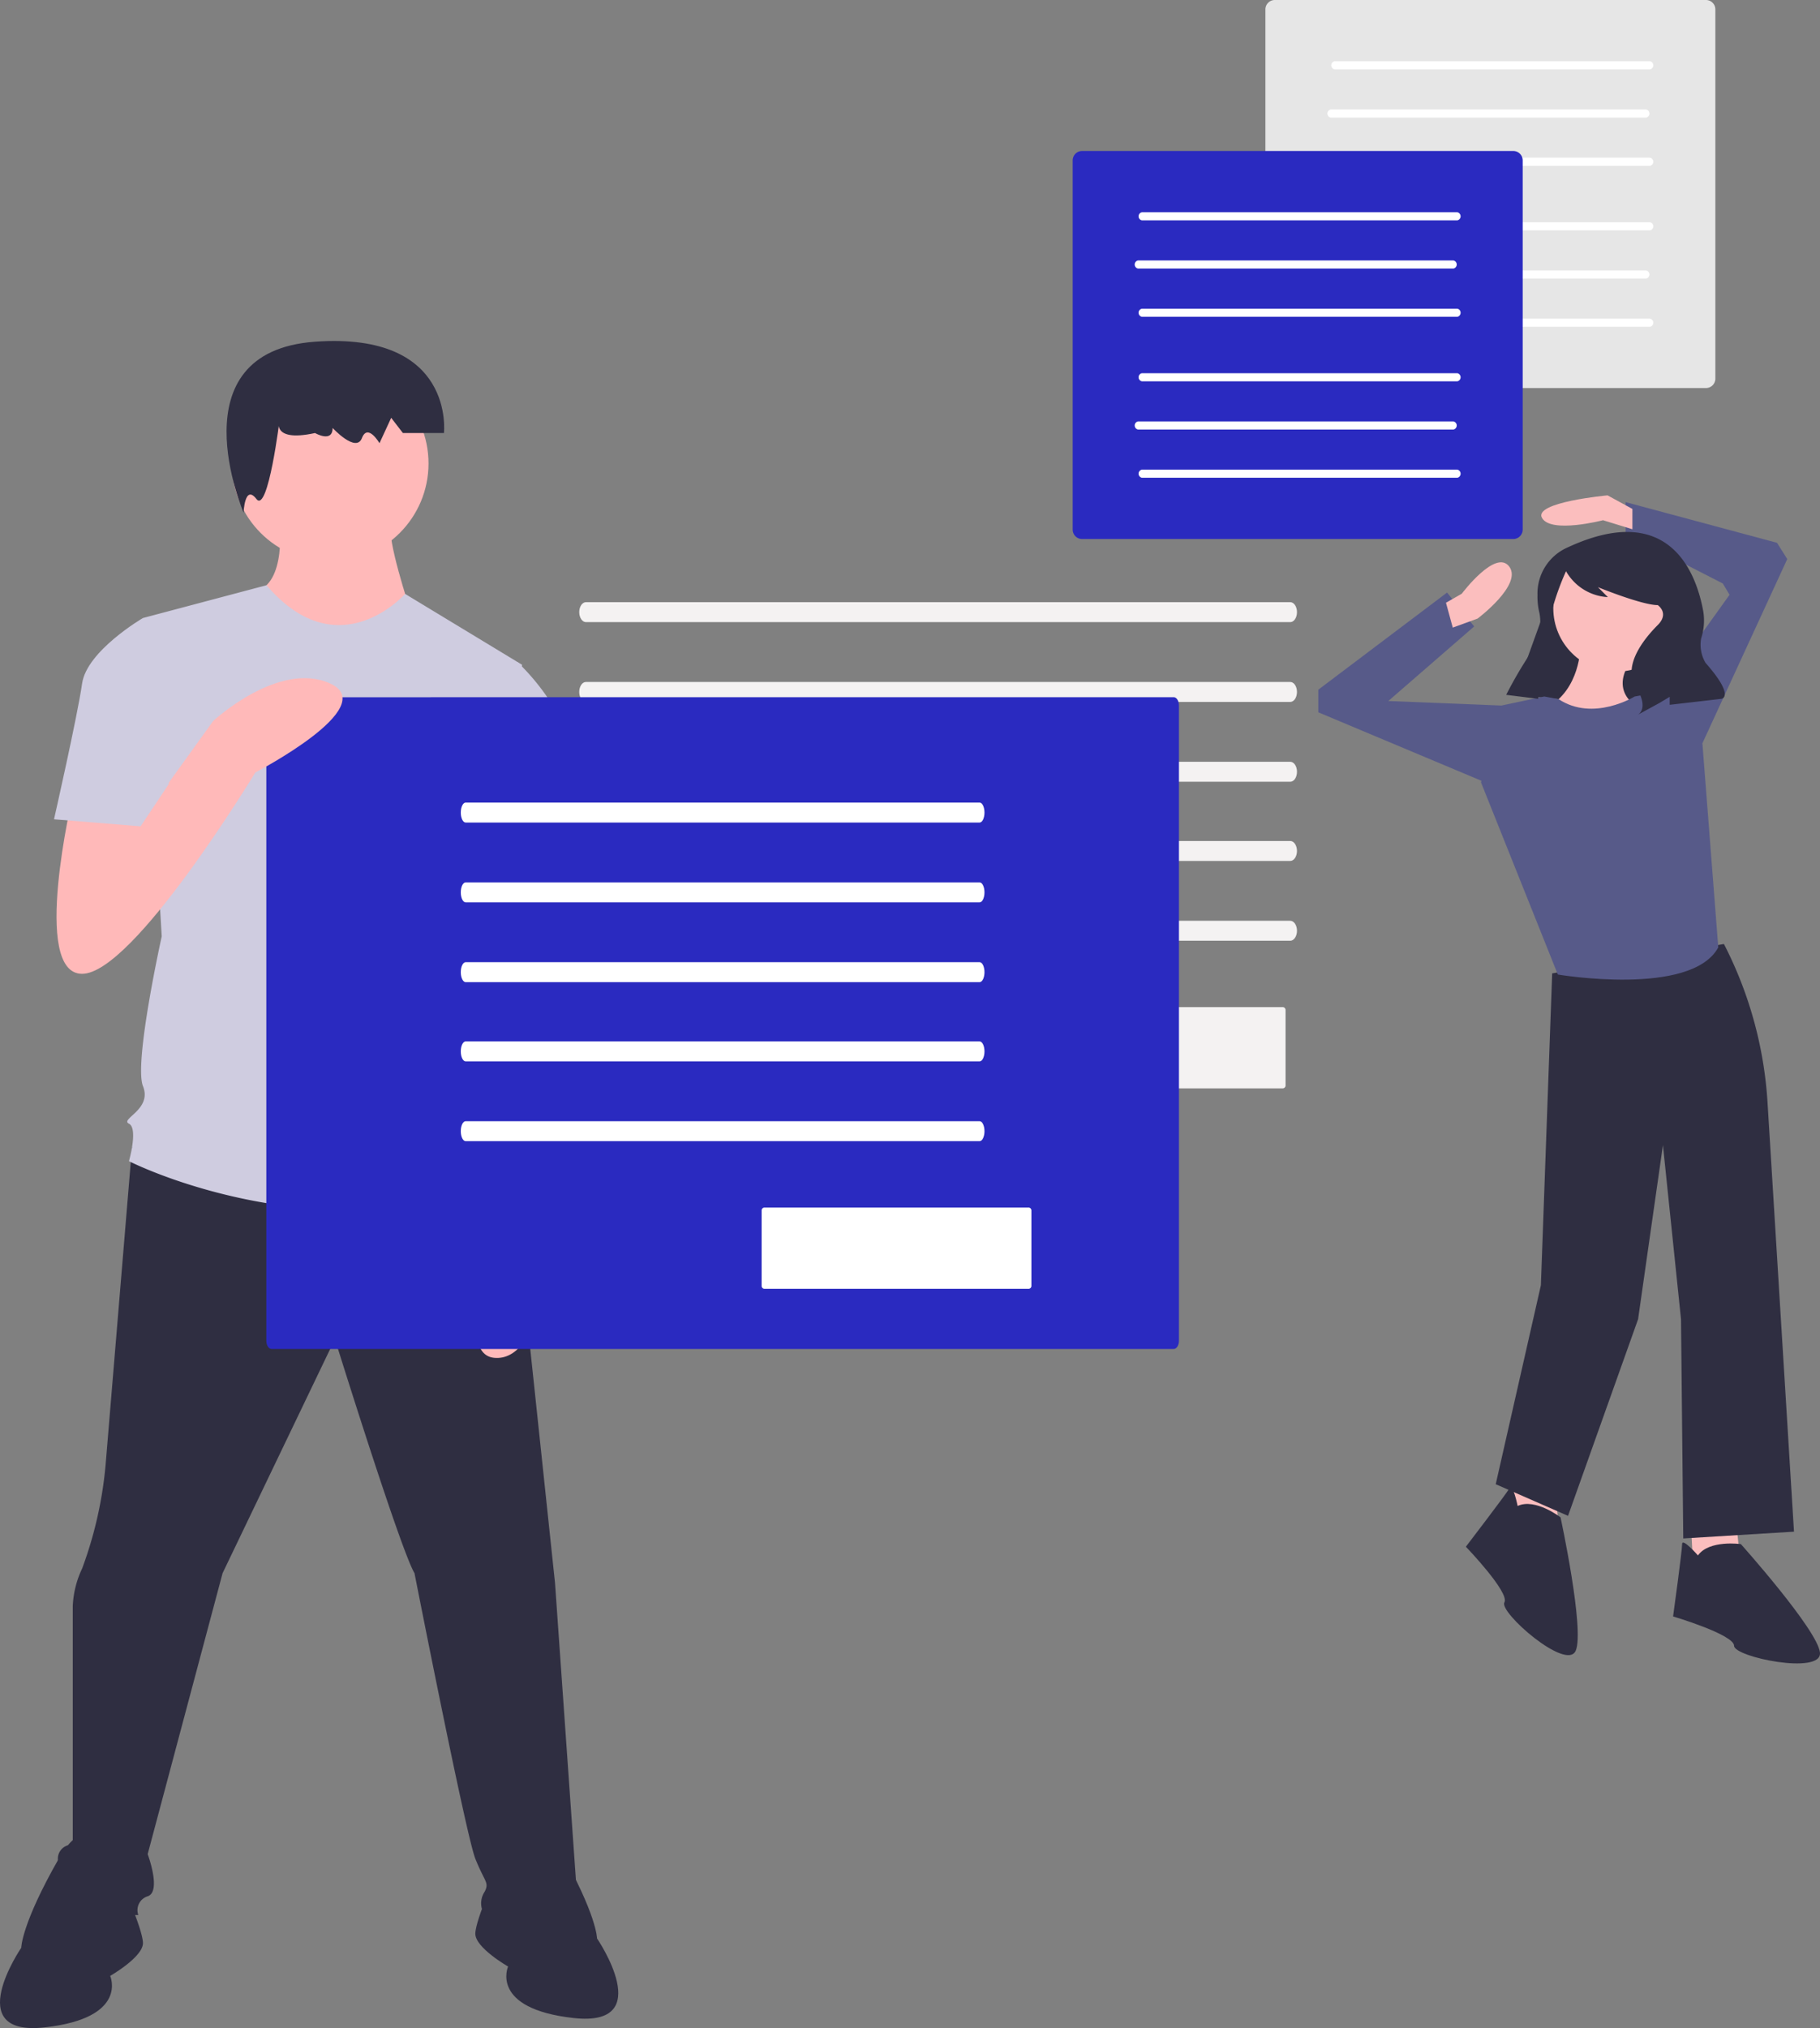 <svg xmlns="http://www.w3.org/2000/svg" width="190.434" height="212.152" viewBox="0 0 190.434 212.152">
  <rect x="0" y="0" width="190.434" height="212.152" fill="#808080" stroke="none"/>
  <g id="Group_14" data-name="Group 14" transform="translate(-268.242 -47.234)">
    <g id="Group_10" data-name="Group 10" transform="translate(380.482 47.234)">
      <path id="Path_60" data-name="Path 60" d="M834.039,156.708a.986.986,0,0,0-.985.985v38.622a.986.986,0,0,0,.985.985h45.111a.986.986,0,0,0,.985-.985V157.693a.986.986,0,0,0-.985-.985Z" transform="translate(-812.89 -156.708)" fill="#e6e6e6"/>
      <path id="Path_61" data-name="Path 61" d="M855.645,231.709a.433.433,0,0,0,0,.849h33a.433.433,0,0,0,0-.849Z" transform="translate(-828.24 -208.462)" fill="#fff"/>
      <path id="Path_62" data-name="Path 62" d="M854.336,247.982a.433.433,0,0,0,0,.849h33a.433.433,0,0,0,0-.849Z" transform="translate(-827.337 -219.691)" fill="#fff"/>
      <path id="Path_63" data-name="Path 63" d="M855.645,264.256a.433.433,0,0,0,0,.849h33a.433.433,0,0,0,0-.849Z" transform="translate(-828.24 -230.921)" fill="#fff"/>
      <path id="Path_64" data-name="Path 64" d="M855.645,177.384a.433.433,0,0,0,0,.849h33a.433.433,0,0,0,0-.849Z" transform="translate(-828.24 -170.976)" fill="#fff"/>
      <path id="Path_65" data-name="Path 65" d="M854.336,193.658a.433.433,0,0,0,0,.849h33a.433.433,0,0,0,0-.849Z" transform="translate(-827.336 -182.205)" fill="#fff"/>
      <path id="Path_66" data-name="Path 66" d="M855.645,209.931a.433.433,0,0,0,0,.849h33a.433.433,0,0,0,0-.849Z" transform="translate(-828.24 -193.435)" fill="#fff"/>
      <path id="Path_67" data-name="Path 67" d="M768.985,207.662a.986.986,0,0,0-.985.985V247.27a.986.986,0,0,0,.985.985H814.1a.986.986,0,0,0,.985-.985V208.648a.986.986,0,0,0-.985-.985Z" transform="translate(-768 -191.869)" fill="#2a2ac0"/>
      <path id="Path_68" data-name="Path 68" d="M790.592,282.663a.433.433,0,0,0,0,.849h33a.433.433,0,0,0,0-.849Z" transform="translate(-783.35 -243.623)" fill="#fff"/>
      <path id="Path_69" data-name="Path 69" d="M789.283,298.936a.433.433,0,0,0,0,.849h33a.433.433,0,0,0,0-.849Z" transform="translate(-782.447 -254.852)" fill="#fff"/>
      <path id="Path_70" data-name="Path 70" d="M790.592,315.21a.433.433,0,0,0,0,.849h33a.433.433,0,0,0,0-.849Z" transform="translate(-783.35 -266.082)" fill="#fff"/>
      <path id="Path_71" data-name="Path 71" d="M790.592,228.339a.433.433,0,0,0,0,.849h33a.433.433,0,0,0,0-.849Z" transform="translate(-783.35 -206.136)" fill="#fff"/>
      <path id="Path_72" data-name="Path 72" d="M789.283,244.612a.433.433,0,0,0,0,.849h33a.433.433,0,0,0,0-.849Z" transform="translate(-782.447 -217.366)" fill="#fff"/>
      <path id="Path_73" data-name="Path 73" d="M790.592,260.886a.433.433,0,0,0,0,.849h33a.433.433,0,0,0,0-.849Z" transform="translate(-783.35 -228.595)" fill="#fff"/>
      <path id="Path_74" data-name="Path 74" d="M823.848,514.732l.236,4.492,4.965-.473-.473-4.492Z" transform="translate(-759.135 -354.862)" fill="#fbbebe"/>
      <path id="Path_75" data-name="Path 75" d="M762.058,497.949l.237,4.492,4.965-.473-.473-4.492Z" transform="translate(-716.497 -343.281)" fill="#fbbebe"/>
      <path id="Path_76" data-name="Path 76" d="M934.677,475.3l-17.97,3.074L915.525,511,910.8,531.81l7.566,3.31,7.33-20.571,2.6-18.206,1.891,18.206.236,22.935,11.586-.709-2.77-44.912A41.785,41.785,0,0,0,934.677,475.3Z" transform="translate(-866.536 -376.551)" fill="#2f2e41"/>
      <path id="Path_77" data-name="Path 77" d="M973.279,678.66s-1.655-1.892-1.655-1.182-.946,7.566-.946,7.566,6.384,1.891,6.384,3.074,9.221,3.074,8.985.709-8.275-11.349-8.275-11.349S974.461,677.005,973.279,678.66Z" transform="translate(-907.857 -515.953)" fill="#2f2e41"/>
      <path id="Path_78" data-name="Path 78" d="M906.15,660.627s-.5-2.462-.855-1.846-4.562,6.11-4.562,6.11,4.615,4.8,4.031,5.827,6.5,7.229,7.46,5.057-1.585-13.956-1.585-13.956S908,659.772,906.15,660.627Z" transform="translate(-859.593 -503.093)" fill="#2f2e41"/>
      <path id="Path_79" data-name="Path 79" d="M764.106,204.093l13.09,1.252,4.363-11.89-12.531-3.019Z" transform="translate(-717.911 -131.409)" fill="#2f2e41"/>
      <circle id="Ellipse_14" data-name="Ellipse 14" cx="6.62" cy="6.62" r="6.62" transform="translate(50.289 57.016)" fill="#fbbebe"/>
      <path id="Path_80" data-name="Path 80" d="M930.053,374.987s0,4.492-3.547,6.384,8.512,4.02,8.512,4.02l1.182-4.02s-3.547-1.655-.473-5.438Z" transform="translate(-876.926 -307.33)" fill="#fbbebe"/>
      <path id="Path_81" data-name="Path 81" d="M921.916,390.716s-4.33,2.682-7.958.277l-1.5-.277-4.492.946-2.128,8.039,8.039,20.1s13.95,2.364,16.787-2.837l-1.655-21.28-4.492-5.438Z" transform="translate(-863.114 -317.858)" fill="#575a89"/>
      <path id="Path_82" data-name="Path 82" d="M804.8,190.028l7.8-10.877-.709-1.182-10.167-5.2v-3.31l15.842,4.256,1.072,1.7L809.292,195.7Z" transform="translate(-743.87 -116.933)" fill="#575a89"/>
      <path id="Path_83" data-name="Path 83" d="M717.6,212.029l-.473-.236-11.822-.473,8.985-7.8-2.837-3.546L697.98,210.138V212.5l19.152,8.039Z" transform="translate(-672.281 -137.989)" fill="#575a89"/>
      <path id="Path_84" data-name="Path 84" d="M894.013,350.7l1.655-.946s3.547-4.729,4.965-2.837-3.31,5.438-3.31,5.438l-2.6.946Z" transform="translate(-854.955 -287.649)" fill="#fbbebe"/>
      <path id="Path_85" data-name="Path 85" d="M935.715,325.3l-2.6-1.419s-7.8.709-6.857,2.364,6.384.236,6.384.236l3.074.946Z" transform="translate(-877.15 -272.062)" fill="#fbbebe"/>
      <path id="Path_86" data-name="Path 86" d="M920.813,337.842a5.264,5.264,0,0,0-3.193,5.014,7.094,7.094,0,0,0,.211,1.9,5.569,5.569,0,0,1-1.045,4.325,42.813,42.813,0,0,0-2.43,4.18l-.01.019,3.338.417.71-5.532a27.548,27.548,0,0,1,2.188-7.767l.023-.051a5.373,5.373,0,0,0,4.381,2.712l-1.043-1.043s4.589,1.877,6.258,1.877c0,0,1.252.834,0,2.086s-3.755,4.172-2.295,6.467.209,2.92.209,2.92l2.295-1.252,1.043-.626v.834l5.424-.626s1.46-.209-1.669-3.755a3.718,3.718,0,0,1-.465-2.565,5.991,5.991,0,0,0,.228-2.8C934.269,340.664,931.519,332.889,920.813,337.842Z" transform="translate(-868.986 -280.595)" fill="#2f2e41"/>
    </g>
    <g id="Group_11" data-name="Group 11" transform="translate(268.242 82.905)">
      <g id="Group_13" data-name="Group 13" transform="translate(60.609 27.321)">
        <path id="Path_88" data-name="Path 88" d="M440.26,381.166h-73.7c-.384,0-.7-.467-.7-1.044s.311-1.043.7-1.043h73.7c.384,0,.7.467.7,1.043S440.643,381.166,440.26,381.166Z" transform="translate(-365.86 -379.079)" fill="#f4f2f2"/>
        <path id="Path_89" data-name="Path 89" d="M440.259,400.268h-73.7c-.384,0-.7-.467-.7-1.043s.311-1.044.7-1.044h73.7c.384,0,.7.467.7,1.044S440.643,400.268,440.259,400.268Z" transform="translate(-365.86 -389.833)" fill="#f4f2f2"/>
        <path id="Path_90" data-name="Path 90" d="M440.26,419.369h-73.7c-.384,0-.7-.467-.7-1.043s.311-1.044.7-1.044h73.7c.384,0,.7.467.7,1.044s-.311,1.044-.7,1.044Z" transform="translate(-365.86 -400.586)" fill="#f4f2f2"/>
        <path id="Path_91" data-name="Path 91" d="M440.259,438.326h-73.7c-.384,0-.7-.467-.7-1.044s.311-1.043.7-1.043h73.7c.384,0,.7.467.7,1.043S440.643,438.326,440.259,438.326Z" transform="translate(-365.86 -411.258)" fill="#f4f2f2"/>
        <path id="Path_92" data-name="Path 92" d="M440.26,457.428h-73.7c-.384,0-.7-.467-.7-1.043s.311-1.044.7-1.044h73.7c.384,0,.7.467.7,1.043S440.643,457.428,440.26,457.428Z" transform="translate(-365.86 -422.012)" fill="#f4f2f2"/>
        <path id="Path_93" data-name="Path 93" d="M556.716,476.01a.3.3,0,0,0-.3.3v7.9a.3.3,0,0,0,.3.3h27.63a.3.3,0,0,0,.3-.3v-7.9a.3.3,0,0,0-.3-.3Z" transform="translate(-510.742 -433.649)" fill="#f4f2f2"/>
      </g>
      <path id="Path_94" data-name="Path 94" d="M200.8,505.728s-2.281,27.43-2.771,33.308a41.8,41.8,0,0,1-2.449,10.776,10.132,10.132,0,0,0-.98,3.918v24.98a1.456,1.456,0,0,0-1.469,1.959c.49,1.959.98,5.388.98,5.388h7.347a1.517,1.517,0,0,1,.98-1.959c1.469-.49,0-4.408,0-4.408l7.837-29.389,11.755-24.49s6.857,22.041,8.327,24.49c0,0,5.388,27.429,6.368,29.878s1.469,2.449.98,3.429a2.186,2.186,0,0,0,0,2.449c.49.49,9.8,0,9.8,0l-2.449-34.776-4.408-41.634-22.531-6.857Z" transform="translate(-186.986 -421.404)" fill="#2f2e41"/>
      <path id="Path_95" data-name="Path 95" d="M191.684,678.467s-2.449-8.817-6.368-1.959-3.918,9.306-3.918,9.306-6.368,9.306,2.449,8.327,6.857-5.388,6.857-5.388,3.429-1.959,3.429-3.429S191.684,678.467,191.684,678.467Z" transform="translate(-179.175 -517.732)" fill="#2f2e41"/>
      <path id="Path_96" data-name="Path 96" d="M295.427,676.226s2.449-8.817,6.367-1.959,3.918,9.306,3.918,9.306,6.368,9.306-2.449,8.327-6.857-5.388-6.857-5.388-3.429-1.959-3.429-3.429S295.427,676.226,295.427,676.226Z" transform="translate(-243.243 -516.47)" fill="#2f2e41"/>
      <path id="Path_97" data-name="Path 97" d="M242.65,358.209s.98,6.368-1.959,7.837,6.368,6.857,8.817,6.857,6.857-4.9,6.857-4.9-2.449-7.347-1.959-8.817Z" transform="translate(-213.487 -340.009)" fill="#ffb9b9"/>
      <circle id="Ellipse_15" data-name="Ellipse 15" cx="10.286" cy="10.286" r="10.286" transform="translate(24.265 2.526)" fill="#ffb9b9"/>
      <path id="Path_98" data-name="Path 98" d="M250.955,383.348l-12.245-7.419s-6.967,7.909-14.5-.908l-12.925,3.429,1.959,33.307s-2.939,13.225-1.959,15.674-2.449,3.429-1.469,3.919,0,3.918,0,3.918,19.1,9.8,40.164,2.449l-1.959-6.367a5.14,5.14,0,0,0-.98-4.9,4.334,4.334,0,0,0-.49-5.388s.98-4.408-1.469-6.367l-.49-6.857,1.469-3.429Z" transform="translate(-196.322 -349.474)" fill="#cfcce0"/>
      <path id="Path_99" data-name="Path 99" d="M239,324.6s-1.226,2.654,3.679,1.592c0,0,1.839,1.062,1.839-.531,0,0,2.453,2.654,3.066,1.062s1.839.531,1.839.531l1.226-2.654,1.226,1.592h4.292s1.226-10.616-13.489-9.554-7.476,17.881-7.476,17.881.118-3.019,1.345-1.427S239,324.6,239,324.6Z" transform="translate(-209.716 -316.564)" fill="#2f2e41"/>
      <path id="Path_100" data-name="Path 100" d="M302.422,438.905l.49,10.286s1.959,19.1-1.959,27.429v4.408s-.98,11.266-5.878,10.776,1.469-16.164,1.469-16.164l-.98-21.552-.98-12.245Z" transform="translate(-243.381 -385.439)" fill="#ffb9b9"/>
      <path id="Path_101" data-name="Path 101" d="M286.178,394.172l4.886-.794a23.856,23.856,0,0,1,6.869,12.549c1.469,7.837,1.959,9.306,1.959,9.306l-11.755,2.939-6.368-12.245Z" transform="translate(-236.933 -359.809)" fill="#cfcce0"/>
      <g id="Group_12" data-name="Group 12" transform="translate(27.866 37.266)">
        <path id="Path_102" data-name="Path 102" d="M243.48,401.835c-.3,0-.541.389-.541.87V469.14c0,.48.243.869.541.87h94.409c.3,0,.541-.389.541-.87V402.7c0-.48-.242-.869-.541-.87Z" transform="translate(-242.938 -401.835)" fill="#2a2ac0"/>
        <path id="Path_103" data-name="Path 103" d="M343.786,429.137H290.006c-.28,0-.507-.467-.507-1.043s.227-1.044.507-1.044h53.781c.28,0,.507.467.507,1.044S344.066,429.137,343.786,429.137Z" transform="translate(-269.15 -416.03)" fill="#fff"/>
        <path id="Path_104" data-name="Path 104" d="M343.786,448.239H290.006c-.28,0-.507-.467-.507-1.044s.227-1.043.507-1.043h53.781c.28,0,.507.467.507,1.043S344.066,448.239,343.786,448.239Z" transform="translate(-269.15 -426.784)" fill="#fff"/>
        <path id="Path_105" data-name="Path 105" d="M343.786,467.34H290.006c-.28,0-.507-.467-.507-1.043s.227-1.044.507-1.044h53.781c.28,0,.507.467.507,1.044S344.066,467.34,343.786,467.34Z" transform="translate(-269.15 -437.538)" fill="#fff"/>
        <path id="Path_106" data-name="Path 106" d="M343.786,486.3H290.006c-.28,0-.507-.467-.507-1.044s.227-1.043.507-1.043h53.781c.28,0,.507.467.507,1.044S344.066,486.3,343.786,486.3Z" transform="translate(-269.15 -448.21)" fill="#fff"/>
        <path id="Path_107" data-name="Path 107" d="M343.786,505.4H290.006c-.28,0-.507-.467-.507-1.044s.227-1.043.507-1.043h53.781c.28,0,.507.467.507,1.043S344.066,505.4,343.786,505.4Z" transform="translate(-269.15 -458.963)" fill="#fff"/>
        <path id="Path_108" data-name="Path 108" d="M480.354,523.982a.3.3,0,0,0-.3.3v7.9a.3.3,0,0,0,.3.3h27.63a.3.3,0,0,0,.3-.3v-7.9a.3.3,0,0,0-.3-.3Z" transform="translate(-428.229 -470.6)" fill="#fff"/>
      </g>
      <path id="Path_109" data-name="Path 109" d="M194.4,409.591S190,428.2,195.383,428.2s18.123-21.062,18.123-21.062,13.225-6.857,7.837-9.306-12.245,3.919-12.245,3.919l-7.912,10.985-.414-5.6Z" transform="translate(-186.792 -362.002)" fill="#ffb9b9"/>
      <path id="Path_110" data-name="Path 110" d="M204.353,385.805l-2.939-2.939s-5.878,3.429-6.368,6.857-2.939,14.2-2.939,14.2l9.061.735,2.939-4.408Z" transform="translate(-186.456 -353.89)" fill="#cfcce0"/>
    </g>
  </g>
</svg>
